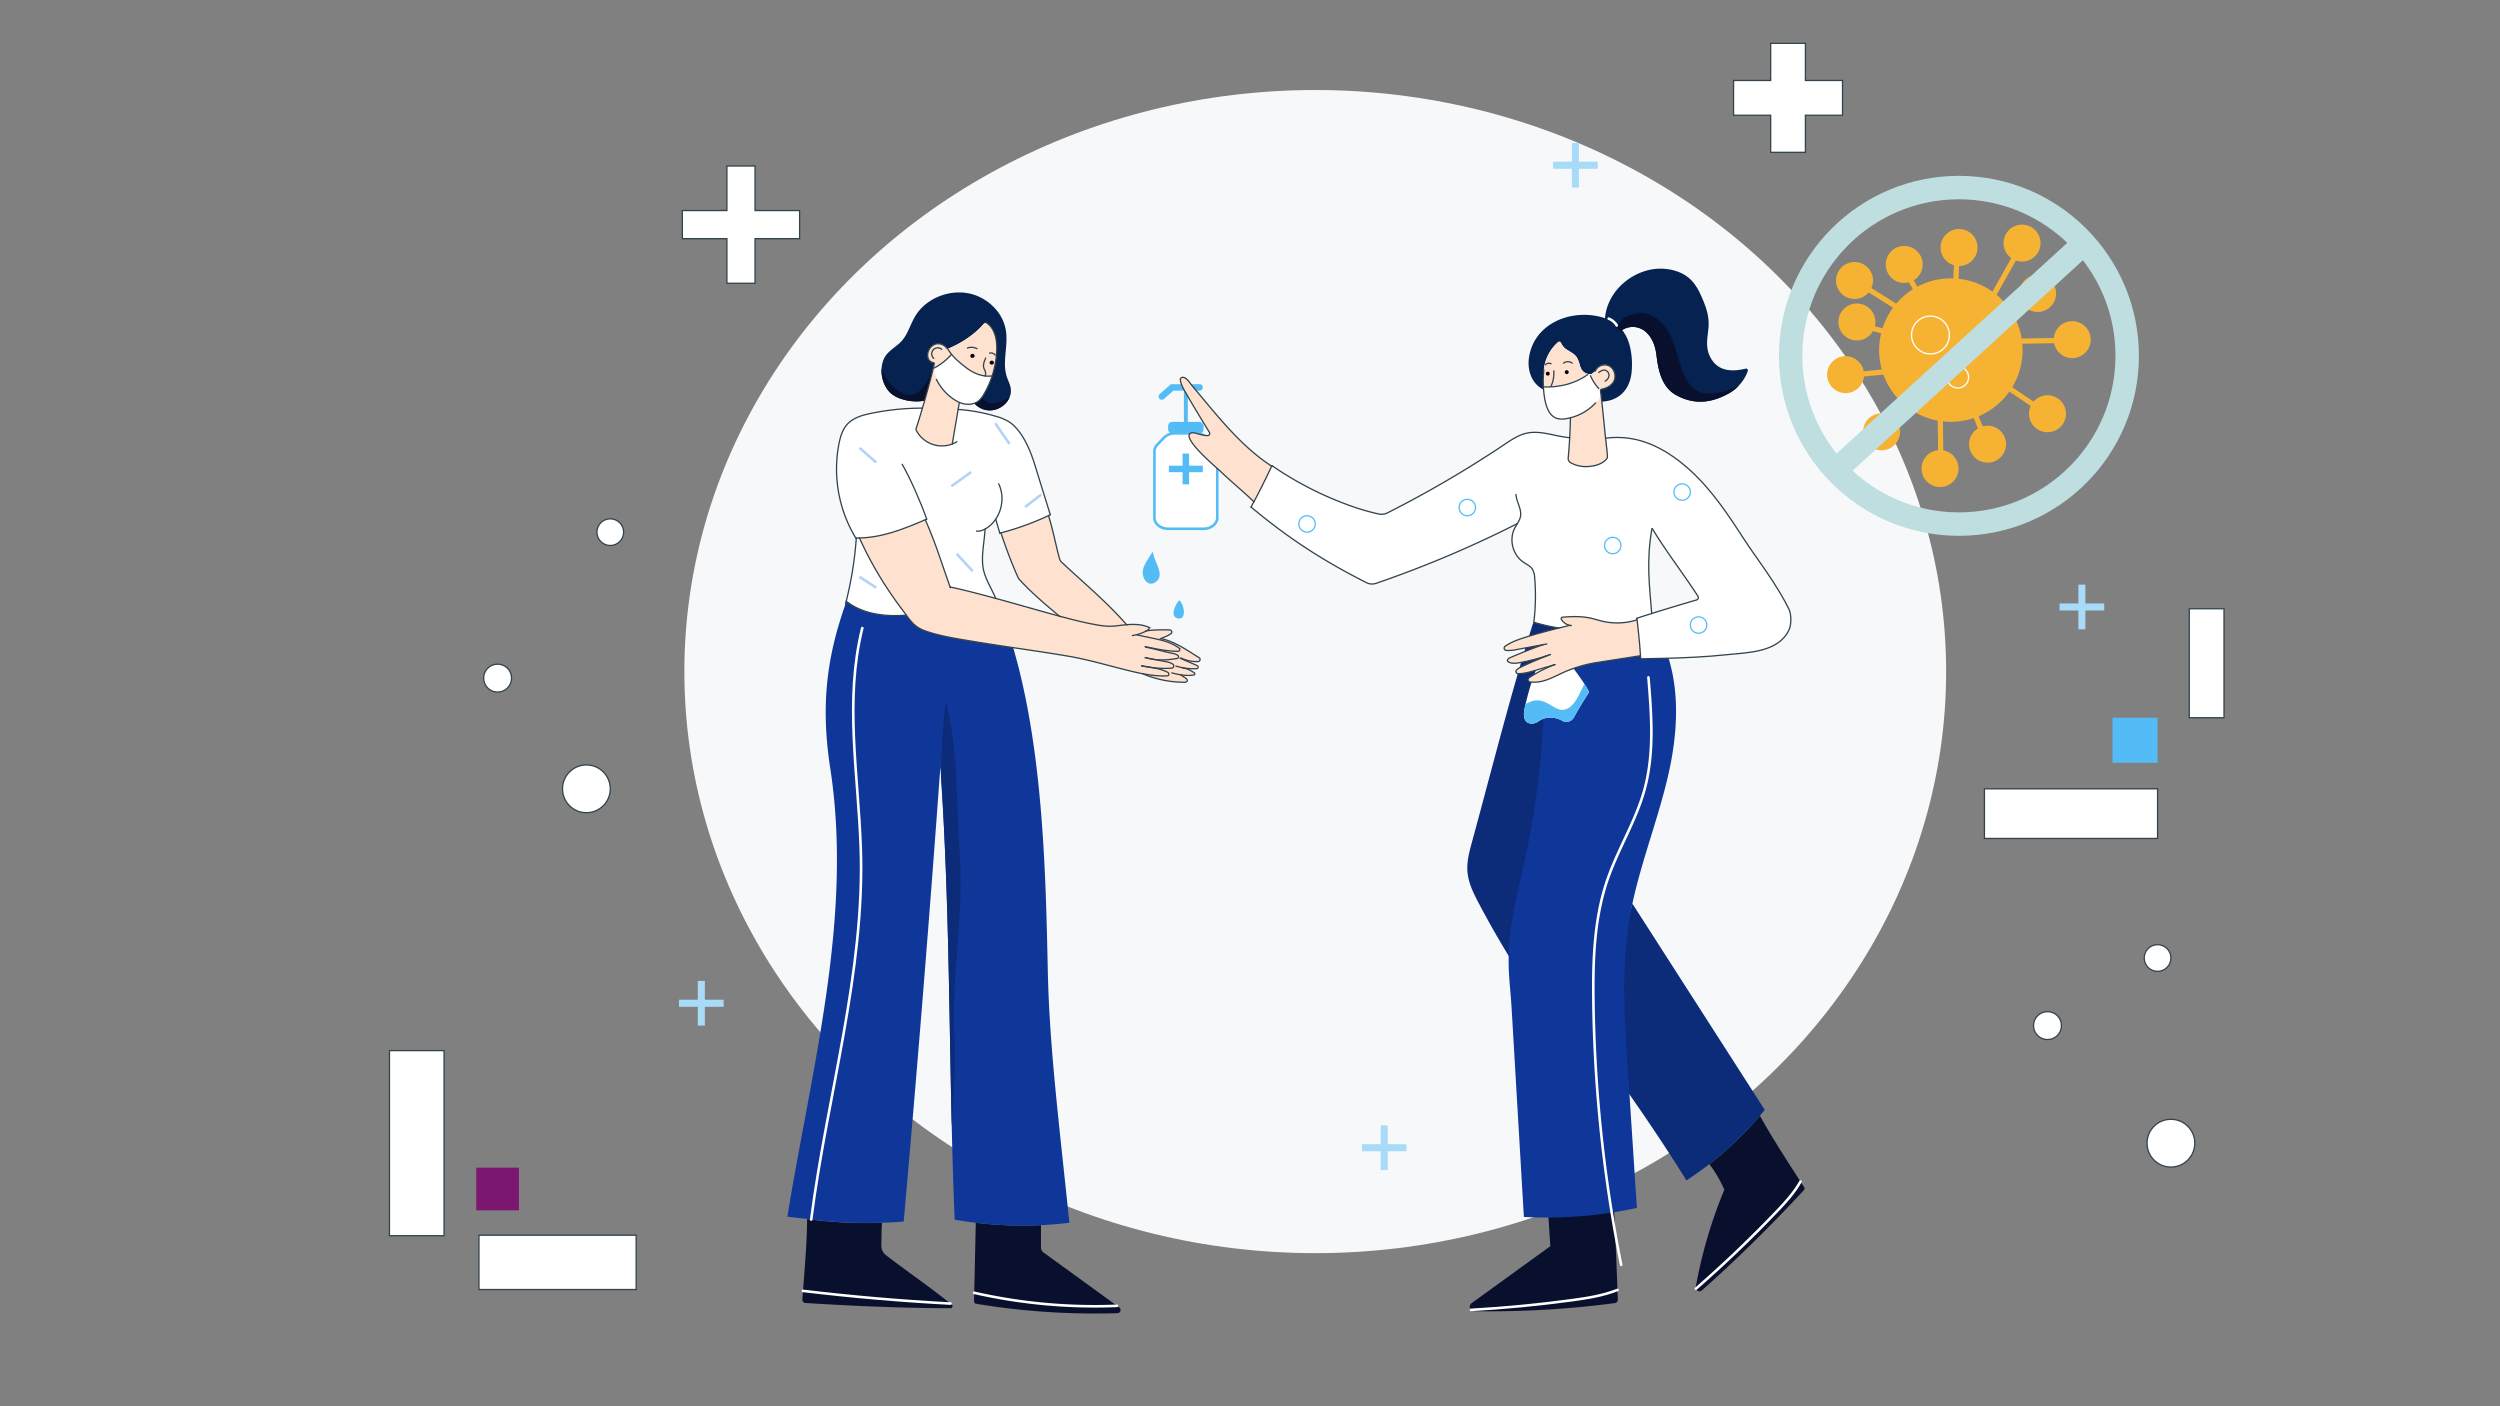<svg xmlns="http://www.w3.org/2000/svg" viewBox="0 0 1920 1080"><rect x="0" y="0" width="1920" height="1080" fill="#808080" stroke="none"/><defs><style>.cls-1{fill:#f7f8fa;}.cls-10,.cls-18,.cls-2{fill:#fff;}.cls-2,.cls-21{stroke:#31434d;}.cls-10,.cls-11,.cls-12,.cls-2,.cls-20,.cls-21,.cls-7,.cls-8{stroke-linecap:round;}.cls-10,.cls-11,.cls-12,.cls-13,.cls-2,.cls-20,.cls-21,.cls-22,.cls-23,.cls-7,.cls-8,.cls-9{stroke-miterlimit:10;}.cls-3{fill:#7b176e;}.cls-4{fill:#53bcf7;}.cls-5{fill:#a8dbf7;}.cls-6{fill:#f6b333;}.cls-11,.cls-12,.cls-13,.cls-20,.cls-21,.cls-22,.cls-23,.cls-7,.cls-8,.cls-9{fill:none;}.cls-7{stroke:#f6b333;stroke-width:4px;}.cls-20,.cls-8{stroke:#fff;}.cls-9{stroke:#bedee0;stroke-width:18px;}.cls-10,.cls-11,.cls-12,.cls-13,.cls-22{stroke:#53bcf7;}.cls-10,.cls-20,.cls-23{stroke-width:2px;}.cls-11{stroke-width:3px;}.cls-12,.cls-13{stroke-width:5px;}.cls-13{stroke-linecap:square;}.cls-14{fill:#0c2c7a;}.cls-15{fill:#09102d;}.cls-16{fill:#052251;}.cls-17{fill:#0f379a;}.cls-19{fill:#ffe1cf;}.cls-23{stroke:#b2d3f7;}</style></defs><title>2019-nCov2</title><g id="background"><ellipse class="cls-1" cx="1010.11" cy="515.78" rx="484.52" ry="446.64"/><polygon class="cls-2" points="614.1 161.7 579.88 161.7 579.88 127.48 558.27 127.48 558.27 161.7 524.04 161.7 524.04 183.31 558.27 183.31 558.27 217.54 579.88 217.54 579.88 183.31 614.1 183.31 614.1 161.7"/><rect class="cls-2" x="1652.86" y="496.02" width="83.68" height="26.69" transform="translate(2204.07 -1185.33) rotate(90)"/><polygon class="cls-2" points="1415.06 61.8 1386.56 61.8 1386.56 33.3 1359.87 33.3 1359.87 61.8 1331.37 61.8 1331.37 88.49 1359.87 88.49 1359.87 116.99 1386.56 116.99 1386.56 88.49 1415.06 88.49 1415.06 61.8"/><rect class="cls-2" x="299.11" y="806.87" width="41.92" height="142.18"/><rect class="cls-3" x="365.78" y="896.76" width="32.77" height="32.77"/><rect class="cls-2" x="1524.04" y="605.81" width="132.97" height="38.12"/><rect class="cls-2" x="367.84" y="948.62" width="120.72" height="41.75"/><rect class="cls-4" x="1622.41" y="551.21" width="34.6" height="34.6"/><polygon class="cls-5" points="1080.24 878.75 1065.79 878.75 1065.79 864.3 1060.37 864.3 1060.37 878.75 1045.92 878.75 1045.92 884.17 1060.37 884.17 1060.37 898.62 1065.79 898.62 1065.79 884.17 1080.24 884.17 1080.24 878.75"/><polygon class="cls-5" points="1227.06 124.18 1212.61 124.18 1212.61 109.73 1207.19 109.73 1207.19 124.18 1192.74 124.18 1192.74 129.61 1207.19 129.61 1207.19 144.06 1212.61 144.06 1212.61 129.61 1227.06 129.61 1227.06 124.18"/><polygon class="cls-5" points="1616.04 463.45 1601.59 463.45 1601.59 449 1596.17 449 1596.17 463.45 1581.72 463.45 1581.72 468.87 1596.17 468.87 1596.17 483.32 1601.59 483.32 1601.59 468.87 1616.04 468.87 1616.04 463.45"/><polygon class="cls-5" points="555.78 767.79 541.33 767.79 541.33 753.34 535.91 753.34 535.91 767.79 521.46 767.79 521.46 773.22 535.91 773.22 535.91 787.66 541.33 787.66 541.33 773.22 555.78 773.22 555.78 767.79"/><circle class="cls-2" cx="382.16" cy="520.79" r="10.73"/><circle class="cls-2" cx="1572.48" cy="787.66" r="10.73"/><circle class="cls-2" cx="450.35" cy="605.81" r="18.34"/><circle class="cls-2" cx="1667.26" cy="877.96" r="18.34"/><circle class="cls-2" cx="468.69" cy="408.7" r="10.25"/><circle class="cls-2" cx="1657.01" cy="735.75" r="10.25"/></g><g id="virus"><circle class="cls-6" cx="1498.25" cy="268.87" r="55.09"/><line class="cls-7" x1="1489.93" y1="304.78" x2="1490.61" y2="358.81"/><line class="cls-7" x1="1424.27" y1="215.42" x2="1467.84" y2="242.81"/><line class="cls-7" x1="1522.87" y1="241.1" x2="1551.49" y2="190.13"/><line class="cls-7" x1="1457.71" y1="284.52" x2="1421" y2="288.24"/><line class="cls-7" x1="1503.53" y1="185.49" x2="1500.32" y2="251.89"/><polyline class="cls-7" points="1558.53 230.36 1524.28 262.47 1587.72 261.39"/><line class="cls-7" x1="1471.82" y1="293.4" x2="1445.7" y2="330.57"/><line class="cls-7" x1="1504.75" y1="288.54" x2="1523.6" y2="334.87"/><line class="cls-7" x1="1518.2" y1="281.42" x2="1564.79" y2="312.92"/><path class="cls-7" d="M1432.2,251.13c15.38,2.48,17.1,5.33,32.48,7.81"/><path class="cls-7" d="M1465,209.37c5,13,10.78,17.55,15.76,30.55"/><circle class="cls-6" cx="1591.48" cy="260.86" r="14.2"/><circle class="cls-6" cx="1424.27" cy="215.42" r="14.2"/><circle class="cls-6" cx="1564.88" cy="225.39" r="14.2"/><circle class="cls-6" cx="1462.42" cy="203.09" r="14.2"/><circle class="cls-6" cx="1504.55" cy="190.07" r="14.2"/><circle class="cls-6" cx="1426.08" cy="247.28" r="14.2"/><circle class="cls-6" cx="1552.93" cy="186.71" r="14.2"/><circle class="cls-6" cx="1445.04" cy="331.63" r="14.2"/><circle class="cls-6" cx="1417.41" cy="287.73" r="14.2"/><circle class="cls-6" cx="1526.45" cy="341.14" r="14.2"/><circle class="cls-6" cx="1572.48" cy="317.75" r="14.2"/><circle class="cls-6" cx="1489.95" cy="359.86" r="14.2"/><circle class="cls-8" cx="1482.59" cy="257.29" r="14.53"/><circle class="cls-8" cx="1521.41" cy="259.16" r="4.72"/><circle class="cls-8" cx="1503.6" cy="289.69" r="8.28"/><circle class="cls-9" cx="1504.45" cy="273.28" r="129.23"/><line class="cls-9" x1="1411.7" y1="359.43" x2="1598.88" y2="188.44"/></g><g id="woman2"><path class="cls-10" d="M918.48,332.82H902.36a11.73,11.73,0,0,0-8.41,3.32l-5.13,5.34a7.53,7.53,0,0,0-2.22,5.22v50.87c0,4.71,4.76,8.53,10.63,8.53h27c5.87,0,10.62-3.82,10.62-8.53V346.88a7.62,7.62,0,0,0-2.46-5.47l-5.73-5.52A11.85,11.85,0,0,0,918.48,332.82Z"/><rect class="cls-4" x="897.13" y="324" width="27.18" height="9.01" rx="3.03"/><line class="cls-11" x1="910.72" y1="300.64" x2="910.72" y2="328.5"/><polyline class="cls-12" points="921.24 297.54 900.2 297.54 892.3 304.52"/><line class="cls-13" x1="910.72" y1="350.84" x2="910.72" y2="369.46"/><line class="cls-13" x1="900.2" y1="360.15" x2="921.24" y2="360.15"/><path class="cls-14" d="M1186.91,504.15q-9.69,3.78-19.06,8.3c-.29.14-.58.28-.87.44.4-1.4.81-2.79,1.22-4.17a144.86,144.86,0,0,0,18.7-4.8C1186.9,504,1186.91,504.07,1186.91,504.15Z"/><path class="cls-14" d="M1171.52,497.58l14-2.59q-7.5,2.63-14.87,5.57C1170.92,499.56,1171.22,498.57,1171.52,497.58Z"/><path class="cls-15" d="M1190.65,957.08l-1.5-23a327.16,327.16,0,0,0,50.49-4.1c1,19.79,2.12,46.58,2.83,68.11a2.64,2.64,0,0,1-2.29,2.7,737.29,737.29,0,0,1-108,6.21,3.42,3.42,0,0,1-2-6.18Z"/><path class="cls-15" d="M1351.6,856.87c8.69,15.72,21.25,35.36,34,54.83a1.85,1.85,0,0,1-.18,2.28c-24.08,26.13-53.07,54.68-78.33,77a2.87,2.87,0,0,1-4.74-2.63,364.4,364.4,0,0,1,21.92-74.63,90.1,90.1,0,0,0-11.5-19.63A256.87,256.87,0,0,0,1351.6,856.87Z"/><path class="cls-16" d="M1218.87,287a8.46,8.46,0,0,1-2.53-1.31c-1.67-1.32-2.51-3.42-3.13-5.46a21.07,21.07,0,0,0-2.33-5.93c-1.77-2.57-4.77-3.93-7.38-5.64a11.12,11.12,0,0,1-4.6-5.21,1.42,1.42,0,0,0-2.28-.67A32.33,32.33,0,0,0,1185.67,284a90.6,90.6,0,0,0-.36,13.17c0,.68.08,1.37.13,2.05-9.21-4.53-12.76-15.06-11.09-25.24,4.43-27,34.85-37.58,58.3-29.58,1.78-22.35,23.85-39.36,45.09-38,7.3.48,14.69,2.83,20.09,7.77,4.39,4,7.2,9.46,9.52,14.95,3.4,8,5.54,14.6,4.72,23.1-.73,7.59-2.4,14.15,1.19,21.56,5.63,11.61,16.8,11.88,27.41,9.34a1.39,1.39,0,0,1,1.63,1.83,31.87,31.87,0,0,1-14.65,17.17c-13.38,7.42-26.52,8.88-40.32,1.32-11.27-6.16-13.81-19.31-15.21-30.91-.79-6.51-3.09-13.16-8-17.52a15,15,0,0,0-18.45-1.47c7.37,8,8.45,23.86,7.31,33.13-1.51,12.3-9.22,21.13-22.74,21.78h0c-.33-3-.67-5.85-1-8.38a1.11,1.11,0,0,1,.93-1.25c3.84-.62,8.4-3.23,9.7-6.9,1.42-4-.28-9-4.06-11s-9.15-.07-10.54,4l-2.07,1.67a2.48,2.48,0,0,1-1.74.75A6.8,6.8,0,0,1,1218.87,287Z"/><path class="cls-15" d="M1296.28,293c-10-16-8-38-25-49-7-5-15-4-22-1-4,2-10,9-5,11,1,.51,2,1.06,3,1.63a21.1,21.1,0,0,0-1.59-2,15,15,0,0,1,18.45,1.47c4.91,4.36,7.21,11,8,17.52,1.4,11.6,3.94,24.75,15.21,30.91,13.8,7.56,26.94,6.1,40.32-1.32a32.52,32.52,0,0,0,7.51-5.75C1320.89,303,1303.92,306.72,1296.28,293Z"/><path class="cls-14" d="M1178.3,478a152.11,152.11,0,0,0,18.94,4.35c-7.71,1.93-15.38,3.95-23,6.28q1.56-5,3.12-9.91l.51-.21c0-.18,0-.37.07-.55Z"/><path class="cls-14" d="M1179.23,514.84l7.84-2.3c0,.27,0,.54,0,.81a98.68,98.68,0,0,0-12.72,7.16,1.78,1.78,0,0,0,.72,3.24,27,27,0,0,0,12.05-1.37,653.44,653.44,0,0,1-14.76,136.81c-4.63,21.39-10.36,42.66-12.12,64.48-.33,4-.51,8.05-.59,12.08q-12.6-20.54-23.86-41.85c-4.12-7.8-8.18-15.94-8.82-24.74-.55-7.55,1.47-15,3.46-22.33,11.58-42.38,23.24-87.92,35.23-129.45l.21,0C1170.4,517.41,1174.87,516.12,1179.23,514.84Z"/><path class="cls-14" d="M1355.32,852.37q-1.83,2.26-3.72,4.5a256.87,256.87,0,0,1-38.84,37.19q-8.52,6.62-17.58,12.49c-14-22.59-29.58-45.79-44.79-67.56-.43-6.48-.86-12-1.29-18.45-2.53-38.24-5-76.89,1.3-114.68.67-4,2.43-7.93,3.28-11.86Q1304.51,773.19,1355.32,852.37Z"/><path class="cls-17" d="M1281.46,505.52c8.79,28.36,6.49,60.24-.23,89.64-7.62,33.35-20.4,65.44-27.55,98.84q-1.28,5.89-2.28,11.86c-6.34,37.79-3.83,76.44-1.3,114.68l1.29,19.45c1.91,28.9,3.83,58.8,5.75,87.7q-8.7,1.88-17.5,3.28a327.16,327.16,0,0,1-50.49,4.1q-9.4,0-18.81-.46c-3.15-53.31-6.31-107.61-9.46-160.92-.75-12.63-2.5-25.3-2.22-37.94.08-4,.26-8.06.59-12.08,1.76-21.82,7.49-43.09,12.12-64.48a653.44,653.44,0,0,0,14.76-136.81c.53-.17,2-.35,2.57-.54,5.62-2.07,10.82-5.15,16.42-7.25a104.23,104.23,0,0,1,19.64-5.51c10.31-1.66,22.59-3.48,34.85-5.45l.31,0,.15,2.36C1267.2,505.85,1274.33,505.72,1281.46,505.52Z"/><path class="cls-18" d="M1268.51,471.19c13.11-4.13,28.54-8.68,34.47-10.42a1.93,1.93,0,0,0,1.08-2.91C1293,440.7,1279.5,423.42,1269,406l-.36.09C1264.21,431.33,1266.88,450.36,1268.51,471.19ZM1165.38,402.1A850.78,850.78,0,0,1,1056.88,448a9.7,9.7,0,0,1-7.49-.52c-33.2-16.87-59.09-33.44-88.6-58.08.73-1.34,1.46-2.67,2.18-4q7.23-13.46,13.65-27.32l.21-.46A260.85,260.85,0,0,0,1035,387.68a177.61,177.61,0,0,0,23.84,7.07,10.2,10.2,0,0,0,6.7-.85,848,848,0,0,0,89.9-52.56c5.29-3.55,10.71-7.23,16.93-8.62,10.9-2.45,22,2.51,33.13,3.43q-.4,7.83-1.14,15.64a3.63,3.63,0,0,0,1.77,3.5,23.49,23.49,0,0,0,11.28,3.07c4.7.05,13.19-1,16.94-6.65.52-.78-.66-9.53-1.3-15.19l.55-.06c24-2.9,44.09,7,62.34,22.88s31.65,36.51,44.81,56.83c7.28,11.24,23.64,32.21,33.1,51.63,2,4.08,2,11.84.09,15.95-8.28,17.49-31.63,17.36-48.58,19.13-14.59,1.53-29.25,2.23-43.92,2.64-7.13.2-14.26.33-21.39.45l-.15-2.36q-.72-10.87-2-21.7c0-.5-.11-1-.17-1.48-.17-1.47-.34-2.94-.54-4.41a49.64,49.64,0,0,1-26.29,1.13c-3.09-.71-6.11-1.72-9.21-2.4-7.1-1.57-14.46-1.36-21.72-.76a1.15,1.15,0,0,0-.88,1.74,9.94,9.94,0,0,0,6.41,4.53c-2.77.68-5.55,1.36-8.32,2.06A152.11,152.11,0,0,1,1178.3,478l-.33,0a163.12,163.12,0,0,0,.66-34.22,14.41,14.41,0,0,0-1.61-6.37c-1.67-2.73-4.84-4.07-7.45-5.91-7.83-5.55-10.69-17.09-6.34-25.64C1163.87,404.53,1164.64,403.32,1165.38,402.1Z"/><path class="cls-18" d="M1220.28,531.85q-6.1,9.25-11.46,19a6.66,6.66,0,0,1-9.1,2.7c-5.5-3.2-12.8-3.42-18.12.38a8.87,8.87,0,0,1-5.23,1.82c-6.48-.13-6.54-6.79-5.48-11.62,2.17-9.88,10.22-43.62,21.83-46.68C1197.17,496.26,1221.36,530.21,1220.28,531.85Z"/><path class="cls-4" d="M1201.28,545c-7,2-15-11-26-6-1.16.52-2.35,1-3.55,1.46-.34,1.43-.62,2.68-.84,3.68-1.06,4.83-1,11.49,5.48,11.62a8.87,8.87,0,0,0,5.23-1.82c5.32-3.8,12.62-3.58,18.12-.38a6.66,6.66,0,0,0,9.1-2.7q5.34-9.72,11.46-19c.28-.43-1.12-3-3.42-6.54C1212.28,533.7,1209.45,543.34,1201.28,545Z"/><path class="cls-19" d="M1205.56,480.26a9.94,9.94,0,0,1-6.41-4.53A1.15,1.15,0,0,1,1200,474c7.26-.6,14.62-.81,21.72.76,3.1.68,6.12,1.69,9.21,2.4a49.64,49.64,0,0,0,26.29-1.13c.2,1.47.37,2.94.54,4.41.06.49.12,1,.17,1.48q1.24,10.83,2,21.7l-.31,0c-12.26,2-24.54,3.79-34.85,5.45a104.23,104.23,0,0,0-19.64,5.51c-5.6,2.1-10.8,5.18-16.42,7.25-.52.19-1,.37-1.57.54a27,27,0,0,1-12.05,1.37,1.78,1.78,0,0,1-.72-3.24,98.68,98.68,0,0,1,12.72-7.16q2.87-1.36,5.82-2.52l-5.83,1.71-7.84,2.3c-4.36,1.28-8.83,2.57-13.35,2.56l-.21,0a1.65,1.65,0,0,1-1-2.77,8.88,8.88,0,0,1,2.27-1.72c.29-.16.58-.3.87-.44q9.36-4.53,19.06-8.3c0-.08,0-.15,0-.23a144.86,144.86,0,0,1-18.7,4.8l-1.07.2c-3.14.57-6.67.95-9.23-.94-.75-1.13.73-2.39,2-2.93q5.34-2.32,10.76-4.49,7.38-3,14.87-5.57l-14,2.59L1164,499a24.78,24.78,0,0,1-7.26.56,1.77,1.77,0,0,1-.8-3.19c4.4-3.13,9.66-5,14.85-6.67,1.15-.37,2.3-.73,3.45-1.07h0c7.59-2.33,15.26-4.35,23-6.28C1200,481.62,1202.79,480.94,1205.56,480.26Z"/><path class="cls-19" d="M976.62,358.05Q970.2,371.91,963,385.37c-7.11-7-17.3-15.32-26.08-23.73-2.87-2.74-31-26.3-21.91-29.17a5.82,5.82,0,0,1,3.19.23c2.34.63,6.09,1.8,9.15,1.87a1.68,1.68,0,0,0,1.47-2.56c-3.62-5.9-13.65-22.3-18.73-31.32-1.54-2.75-3.13-5.64-3.6-8.71a1.88,1.88,0,0,1,2-2.19c3.22.34,5.09,4.16,7.32,6.79C934.46,318.69,952.35,342.26,976.62,358.05Z"/><path class="cls-19" d="M1206.08,320.86c-1.12.28-2.25.52-3.39.7a15.08,15.08,0,0,1-6.85-.17c-6.25-1.95-8.55-9.47-9.64-15.93q-.53-3.1-.76-6.23c0-.68-.1-1.37-.13-2.05A55.19,55.19,0,0,0,1218.87,287a6.8,6.8,0,0,0,2.54.4l.12,1.2a34.94,34.94,0,0,0,6.29,9.79l1.51,1a1.14,1.14,0,0,0-.14.71c.33,2.53.67,5.36,1,8.38.91,8.2,1.82,17.8,2.73,26.65,0,.43.1.89.15,1.37.64,5.66,1.82,14.41,1.3,15.19-3.75,5.65-12.24,6.7-16.94,6.65a23.49,23.49,0,0,1-11.28-3.07,3.63,3.63,0,0,1-1.77-3.5q.73-7.8,1.14-15.64Q1206,328.52,1206.08,320.86Z"/><path class="cls-18" d="M1229.12,304.69c.44-1.17.32-2.38.07-4.57a1.14,1.14,0,0,1,.14-.71l-1.51-1a34.94,34.94,0,0,1-6.29-9.79l-.12-1.2a6.8,6.8,0,0,1-2.54-.4,55.19,55.19,0,0,1-33.56,10.19c0,.68.08,1.37.13,2.05q.24,3.12.76,6.23c1.09,6.46,3.39,14,9.64,15.93a15.08,15.08,0,0,0,6.85.17,39.84,39.84,0,0,0,17.14-7.63,54.1,54.1,0,0,0,7.14-6.3A9.17,9.17,0,0,0,1229.12,304.69Z"/><path class="cls-19" d="M1230.12,298.87a1.15,1.15,0,0,0-.79.54l-1.51-1a34.94,34.94,0,0,1-6.29-9.79l-.12-1.2a2.48,2.48,0,0,0,1.74-.75l2.07-1.67c1.39-4,6.75-5.88,10.54-4s5.48,7,4.06,11C1238.52,295.64,1234,298.25,1230.12,298.87Z"/><path class="cls-19" d="M1216.34,285.68a8.46,8.46,0,0,0,2.53,1.31,55.19,55.19,0,0,1-33.56,10.19,90.6,90.6,0,0,1,.36-13.17,32.33,32.33,0,0,1,10.95-21.24,1.42,1.42,0,0,1,2.28.67,11.12,11.12,0,0,0,4.6,5.21c2.61,1.71,5.61,3.07,7.38,5.64a21.07,21.07,0,0,1,2.33,5.93C1213.83,282.26,1214.67,284.36,1216.34,285.68Z"/><path class="cls-20" d="M1129.75,1006q38.87-2.22,77.5-7.45c11.86-1.61,23.9-3.49,35-7.88"/><path class="cls-20" d="M1302.44,989.74q32.4-28.29,62.15-59.43c6.73-7,13.5-14.48,18.2-22.9"/><path class="cls-21" d="M1186.91,504.15c0-.08,0-.15,0-.23"/><path class="cls-21" d="M1187.08,513.35c0-.27,0-.54,0-.81"/><path class="cls-21" d="M1233.62,336.46c24-2.9,44.09,7,62.34,22.88s31.65,36.51,44.81,56.83c7.28,11.24,23.64,32.21,33.1,51.63,2,4.08,2,11.84.09,15.95-8.28,17.49-31.63,17.36-48.58,19.13-14.59,1.53-29.25,2.23-43.92,2.64-7.13.2-14.26.33-21.39.45"/><path class="cls-21" d="M1269,406c10.47,17.42,23.92,34.7,35,51.86a1.93,1.93,0,0,1-1.08,2.91c-5.93,1.74-21.36,6.29-34.47,10.42-4.16,1.3-8.09,2.57-11.4,3.69"/><path class="cls-21" d="M976.83,357.59A260.85,260.85,0,0,0,1035,387.68a177.61,177.61,0,0,0,23.84,7.07,10.2,10.2,0,0,0,6.7-.85,848,848,0,0,0,89.9-52.56c5.29-3.55,10.71-7.23,16.93-8.62,10.9-2.45,22,2.51,33.13,3.43"/><path class="cls-21" d="M960.79,389.39c29.51,24.64,55.4,41.21,88.6,58.08a9.7,9.7,0,0,0,7.49.52,850.78,850.78,0,0,0,108.5-45.89"/><path class="cls-21" d="M1225.22,285c1.39-4,6.75-5.88,10.54-4s5.48,7,4.06,11c-1.3,3.67-5.86,6.28-9.7,6.9a1.12,1.12,0,0,0-.93,1.25c1.24,9.41,2.48,22.93,3.73,35,.58,5.49,2,15.71,1.45,16.56-3.75,5.65-12.24,6.7-16.94,6.65a23.49,23.49,0,0,1-11.28-3.07,3.63,3.63,0,0,1-1.77-3.5q.73-7.8,1.14-15.64.43-7.63.56-15.29a40,40,0,0,0,19.29-11.37"/><path class="cls-21" d="M1206.08,320.86c-1.12.28-2.25.52-3.39.7a15.08,15.08,0,0,1-6.85-.17c-6.25-1.95-8.55-9.47-9.64-15.93a81.93,81.93,0,0,1-.53-21.45"/><path class="cls-21" d="M1164.25,379.81c.47,5.82,4.59,11.27,3.45,17-.65,3.3-3,6-4.47,9-4.35,8.56-1.49,20.1,6.34,25.64,2.61,1.85,5.77,3.19,7.45,5.91a14.62,14.62,0,0,1,1.61,6.37,163.65,163.65,0,0,1-.73,34.77"/><path class="cls-21" d="M1197.24,482.32A152.11,152.11,0,0,1,1178.3,478"/><path class="cls-21" d="M1268.51,471.19c-1.63-20.83-4.3-39.86.16-65.1"/><path class="cls-21" d="M1260.07,506q-.73-12.06-2.11-24.06c0-.5-.11-1-.17-1.48-.17-1.47-.34-2.94-.54-4.41,0-.38-.09-.76-.14-1.14"/><path class="cls-21" d="M1206.81,480.42a8.72,8.72,0,0,1-1.25-.16,9.94,9.94,0,0,1-6.41-4.53A1.15,1.15,0,0,1,1200,474c7.26-.6,14.62-.81,21.72.76,3.1.68,6.12,1.69,9.21,2.4a49.64,49.64,0,0,0,26.29-1.13"/><path class="cls-21" d="M1205.56,480.26c-2.77.68-5.55,1.36-8.32,2.06-7.71,1.93-15.38,3.95-23,6.28h0c-1.15.34-2.3.7-3.45,1.07-5.19,1.65-10.45,3.54-14.85,6.67a1.77,1.77,0,0,0,.8,3.19A24.78,24.78,0,0,0,1164,499l7.5-1.39,14-2.59h0l2.37-.44"/><path class="cls-21" d="M1189.46,503.06c-.85.3-1.7.58-2.56.86a144.86,144.86,0,0,1-18.7,4.8l-1.07.2c-3.14.57-6.67.95-9.23-.94-.75-1.13.73-2.39,2-2.93q5.34-2.32,10.76-4.49,7.38-3,14.87-5.57h0"/><path class="cls-21" d="M1190.8,502.66c-1.3.49-2.6,1-3.89,1.49q-9.69,3.78-19.06,8.3c-.29.14-.58.28-.87.44a8.88,8.88,0,0,0-2.27,1.72,1.65,1.65,0,0,0,1,2.77l.21,0c4.52,0,9-1.28,13.35-2.56l7.84-2.3,5.83-1.71h0l1.32-.38"/><path class="cls-21" d="M1259.61,503.63c-12.26,2-24.54,3.79-34.85,5.45a104.23,104.23,0,0,0-19.64,5.51c-5.6,2.1-10.8,5.18-16.42,7.25-.52.19-1,.37-1.57.54a27,27,0,0,1-12.05,1.37,1.78,1.78,0,0,1-.72-3.24,98.68,98.68,0,0,1,12.72-7.16q2.87-1.36,5.82-2.52h0l1.15-.45"/><path class="cls-21" d="M976.83,357.59q-7.47,16.17-16,31.8"/><path class="cls-21" d="M963,385.37c-7.11-7-17.3-15.32-26.08-23.73-2.87-2.74-31-26.3-21.91-29.17a5.82,5.82,0,0,1,3.19.23c2.34.63,6.09,1.8,9.15,1.87a1.68,1.68,0,0,0,1.47-2.56c-3.62-5.9-13.65-22.3-18.73-31.32-1.54-2.75-3.13-5.64-3.6-8.71a1.88,1.88,0,0,1,2-2.19c3.22.34,5.09,4.16,7.32,6.79,18.71,22.11,36.6,45.68,60.87,61.47l.27.18"/><path class="cls-21" d="M1185.23,297.19c12.1.39,24.3-2.37,34.09-9.51"/><path class="cls-21" d="M1221.53,288.6a35.09,35.09,0,0,0,6.29,9.79"/><path class="cls-20" d="M1235.49,244.7a12.45,12.45,0,0,1,6.18,5.25"/><path class="cls-21" d="M1227.88,286c1.36-.94,2.87-1.93,4.51-1.75a4,4,0,0,1,3.31,3.93,5.22,5.22,0,0,1-2.93,4.46"/><path class="cls-20" d="M1266,520.24c2.35,28.87,4.64,58.44-3.07,86.35-6.65,24.11-20.41,45.65-28.51,69.31-10,29.27-11.06,60.79-10.71,91.73a1104.18,1104.18,0,0,0,21.35,203.77"/><path d="M1203.26,287.32a1.5,1.5,0,0,0,0-3,1.5,1.5,0,0,0,0,3Z"/><path d="M1188.69,288.49a1.5,1.5,0,0,0,0-3,1.5,1.5,0,0,0,0,3Z"/><path class="cls-21" d="M1193.32,284.9a23.79,23.79,0,0,1-2.2,11.84"/><path class="cls-21" d="M1200.81,278.9a5.46,5.46,0,0,1,6.6,0"/><path class="cls-21" d="M1191.23,279.35a3.8,3.8,0,0,0-4.34.74"/><circle class="cls-22" cx="1238.58" cy="418.95" r="6.31"/><circle class="cls-22" cx="1291.88" cy="377.9" r="6.31"/><circle class="cls-22" cx="1003.8" cy="402.39" r="6.31"/><circle class="cls-22" cx="1304.5" cy="480.05" r="6.31"/><circle class="cls-22" cx="1126.89" cy="389.78" r="6.31"/><path class="cls-4" d="M889.34,435.41c-1.39-3.75-3.43-7.62-3.73-10.82a.48.48,0,0,0-.91-.18c-3.21,5.93-9,11.86-6.45,18.9,2,5.55,7.13,6.71,10.91,2.16C891.44,442.74,890.71,439.13,889.34,435.41Z"/><path class="cls-4" d="M908.6,466.11a11.63,11.63,0,0,0-2.8-5.12c-2.5,2.12-6.65,10.44-3.13,13.12,1.8,1.37,4.68,1.35,5.76-.57C909.59,471.47,909.4,468.7,908.6,466.11Z"/></g><g id="woman1"><path class="cls-15" d="M859.6,1004.1a2.45,2.45,0,0,1-1.35,4.43,562.06,562.06,0,0,1-108.53-7.21,2,2,0,0,1-1.64-2c.41-19.15.94-43.11,1.32-60.22a297.07,297.07,0,0,0,50.07,1.81v17.17a4.76,4.76,0,0,0,2,3.86Z"/><path class="cls-15" d="M731,1002a1.52,1.52,0,0,1-1,2.69c-35.42,0-75.89-1.72-111.44-4a2.53,2.53,0,0,1-2.36-2.73c1.46-19.61,3.67-44.25,3.62-61.71a352.69,352.69,0,0,0,57.55,2.92c-.49,6.3-.28,11.18-.54,17a9.4,9.4,0,0,0,3.61,7.81C693.72,974.38,715.6,989.38,731,1002Z"/><path class="cls-17" d="M722.2,589q-12.63,174.71-28.15,349.17-8.32.66-16.69.91a352.69,352.69,0,0,1-57.55-2.92c-4-.53-11.08-1.13-15.1-1.81,18.82-115.46,50.56-230,32.88-344.64-7.9-51.2-1.47-88.07,11.76-125.83v0c.23-.67.47-1.35.72-2,13.62,10.59,31.41,11.68,46,10.59,3.77,5.16,7.11,9.37,13.93,11.86,10.22,3.72,21,5.53,31.73,7.35,12.12,2.06,24.26,3.9,36.4,5.71,23.09,78.86,25,174.3,26.6,248.88C806,805.81,814,867.7,821.27,939.09q-10.86,1.32-21.8,1.83a297.07,297.07,0,0,1-50.07-1.81q-8.13-1-16.2-2.41C728.49,826.68,730.41,705.38,722.2,589Z"/><path class="cls-14" d="M733.28,798c-3-47,7-93,4-140-3-40-1-81-11-120a536,536,0,0,0-3.52,59.42c5.89,88.71,6.15,180.06,8.15,266.91C732.34,842.24,734,820.34,733.28,798Z"/><path class="cls-16" d="M776.16,297.75c2.46,13.22-16.27,24.55-27.92,12a11.3,11.3,0,0,0,3.36-1.85,19.37,19.37,0,0,0,4.31-5.51,71,71,0,0,0,6-13.57,71.76,71.76,0,0,0,3.57-20.94c.15-7.62-1.8-14.7-7.63-19.35a1.74,1.74,0,0,0-2.39.26c-6.89,8.08-17.43,15.05-27.68,19.16l-.32.13-.42-.61a8.09,8.09,0,0,0-7-3.46c-5.07.31-8.89,6.33-7.27,11.18a5,5,0,0,0,4,3.34.83.83,0,0,1,.7,1c-.19.9-.41,1.86-.65,2.89-1.59,6.8-4.15,16.27-6.74,25.3l-.15,0c-8.43,1.73-20.8-.44-26.76-6.65-6.2-6.47-8.08-18.19-4-26.17,2.83-5.53,9.06-8.35,13.24-12.94,4.73-5.2,6.57-12.34,10.07-18.45,9.2-16.07,31.11-23.3,48.19-16.16,10.21,4.26,18.62,13,21.33,23.94,3.06,12.31-2.34,25,.86,36.85C773.72,291.37,775.53,294.4,776.16,297.75Z"/><path class="cls-15" d="M691.28,301c-7.73-4.29-11.66-11.22-14.26-17.92-.38,6.52,1.83,13.49,6.12,18,6,6.21,18.33,8.38,26.76,6.65l.15,0c2.4-8.37,4.78-17.12,6.38-23.77C711.24,294.66,705,309,691.28,301Z"/><path class="cls-15" d="M754,305.26a14.07,14.07,0,0,1-2.44,2.61,11.3,11.3,0,0,1-3.36,1.85c9.31,10.06,23.13,4.83,27.06-4.42C769.1,308.46,759.77,313.34,754,305.26Z"/><path class="cls-18" d="M693.13,468.48c1,1.37,2,2.7,2.91,4-14.55,1.09-32.34,0-46-10.59a.58.58,0,0,1-.17-.06,287.21,287.21,0,0,0,7.74-48.57c.82,0,1.62,0,2.42-.05a279.67,279.67,0,0,0,20.7,37.73Q686.64,459.91,693.13,468.48Z"/><path class="cls-18" d="M794.48,356.08c-3.37-10.85-9.68-25.84-19.67-32.23a38.31,38.31,0,0,0-9.77-4.07,135.42,135.42,0,0,0-29.19-5.32c-1.58,9.25-3.49,20.44-4.52,26.51a22.2,22.2,0,0,1-27.74-10.54,1.65,1.65,0,0,1-.09-1.27c1.31-3.93,3-9.53,4.87-15.71a193.33,193.33,0,0,0-39.35,4c-6.73,1.38-13.78,3.37-18.38,8.46-3.61,4-5.21,9.42-6.27,14.7a102.16,102.16,0,0,0,12.9,72.61h.38c.82,0,1.62,0,2.42-.05,17.65-.54,32.38-6.21,50.56-14,7.11,16.14,11.45,29.73,16.06,43.15,1,2.82,1.95,5.65,3,8.48,10.84,2.34,22.86,5.46,35.07,8.8q-4.59-10.83-10-20.94h-.16a.49.49,0,0,1,0-.12q1-16.11,2-32.2a20.51,20.51,0,0,0,2.82-1.86,25.21,25.21,0,0,0,5.31-5.7l3.15,10.7.87-.23A210.76,210.76,0,0,0,805.19,396c.5-.22,1-.45,1.48-.69Q800.58,375.7,794.48,356.08Z"/><path class="cls-19" d="M903.11,511.54a45.24,45.24,0,0,0,4.88,1.23v.05a21.53,21.53,0,0,1,9.27,4,.86.86,0,0,1-.38,1.54,30.18,30.18,0,0,1-10.25-.14l3.64,2.35c.89.58,1.91,1.53,1.49,2.5-.35.79-1.4.92-2.26.92a82.89,82.89,0,0,1-31.58-6.38l0-.1A76.23,76.23,0,0,0,896.79,519c1.2-.09,1.16-2.08.09-2.64a40.62,40.62,0,0,0-11.18-3.51,82.8,82.8,0,0,0,14.17.32,1.68,1.68,0,0,0,1.58-1.7Z"/><path class="cls-19" d="M907.54,506.08l11.87,5.07a1.25,1.25,0,0,1-.36,2.4h0a45.74,45.74,0,0,1-11-.78,45.24,45.24,0,0,1-4.88-1.23l-1.66-.06a1.67,1.67,0,0,0-.76-1.41,15.1,15.1,0,0,0-5.47-1.95l-8.05-1.54a60,60,0,0,0,17-.88,1.23,1.23,0,0,0,.43-.16l1.8,0Z"/><path class="cls-19" d="M904.76,500.19a1.33,1.33,0,0,0,.83-2.36c-4.18-3.28-9.34-5.07-14.63-6.38l.25-1c10.24,1.32,24,11.26,29.64,14.59a1.64,1.64,0,0,1-.75,3.05,27.62,27.62,0,0,1-12.38-2.44l-.18.42-1.19-.51-1.8,0a1.28,1.28,0,0,0,.14-2.05,9.72,9.72,0,0,0-4.34-1.71c-6.16-1.2-13.2-3.28-19.44-4.56l.06-.3c7.82,1.63,15.79,3.27,23.76,3.27Z"/><path class="cls-19" d="M873.28,487.36a30.36,30.36,0,0,0,6.75-2.65c3.71-1.15,14.66-1.08,18.4-.9a1.56,1.56,0,0,1,1,2.71c-1.49,1.36-6.29,3.38-8.22,3.94l-.25,1c-1.92-.49-3.85-.91-5.76-1.31l-11.85-2.5Z"/><path class="cls-19" d="M865.25,479.78l-1.08.1c-2.67.26-5.34.62-8,.9-6.14.65-12.2-.52-18.26-1.7-6.78-1.33-15-3.4-24.21-5.85-9.24-7.49-22.83-19.26-30.62-28a9,9,0,0,1-1.56-2.43q-7.18-16.45-12.77-33.56A210.76,210.76,0,0,0,805.19,396c3.35,10,5.6,22.65,8.6,33.28a5.34,5.34,0,0,0,1.48,2.42C832.72,448.14,849.41,461.7,865.25,479.78Z"/><path class="cls-19" d="M885.64,512.85c-3-.57-6.06-1-8.9-1.5A83.9,83.9,0,0,0,885.64,512.85Zm.06,0a40.62,40.62,0,0,1,11.18,3.51c1.07.56,1.11,2.55-.09,2.64a76.23,76.23,0,0,1-18.86-1.51c-6.32-1.17-12.16-2.72-16.23-3.75-13.68-3.48-27.26-7.43-41.19-9.78-14.09-2.38-28.24-4.47-42.41-6.6-12.14-1.81-24.28-3.65-36.4-5.71C731,489.84,720.19,488,710,484.31c-6.82-2.49-10.16-6.7-13.93-11.86-.92-1.27-1.87-2.6-2.91-4q-6.48-8.57-12.36-17.57a279.67,279.67,0,0,1-20.7-37.73c17.65-.54,32.38-6.21,50.56-14,7.11,16.14,11.45,29.73,16.06,43.15,1,2.82,1.95,5.65,3,8.48,10.84,2.34,22.86,5.46,35.07,8.8,16.87,4.61,34.07,9.65,49,13.65,9.16,2.45,17.43,4.52,24.21,5.85,6.06,1.18,12.12,2.35,18.26,1.7,2.67-.28,5.34-.64,8-.9l1.08-.1c5.65-.47,11.51-.36,16.65,1.82a1.09,1.09,0,0,1,.16,1.92c-.66.42-1.34.82-2,1.19a30.36,30.36,0,0,1-6.75,2.65l.07.28,11.85,2.5c1.91.4,3.84.82,5.76,1.31,5.29,1.31,10.45,3.1,14.63,6.38a1.33,1.33,0,0,1-.83,2.36h0c-8,0-15.94-1.64-23.76-3.27l-.06.3c6.24,1.28,13.28,3.36,19.44,4.56a9.72,9.72,0,0,1,4.34,1.71,1.28,1.28,0,0,1-.14,2.05,1.23,1.23,0,0,1-.43.16,60,60,0,0,1-17,.88l-6-1.16a36.91,36.91,0,0,0,6,1.16l8.05,1.54a15.1,15.1,0,0,1,5.47,1.95,1.7,1.7,0,0,1-.82,3.11A82.8,82.8,0,0,1,885.7,512.86Z"/><path class="cls-19" d="M736.78,309c-.29,1.68-.6,3.51-.93,5.42-1.58,9.25-3.49,20.44-4.52,26.51a22.2,22.2,0,0,1-27.74-10.54,1.65,1.65,0,0,1-.09-1.27c1.31-3.93,3-9.53,4.87-15.71.56-1.87,1.12-3.8,1.68-5.75,2.59-9,5.15-18.5,6.74-25.3l.8.19c5.26-2.94,10-5.78,14-10.29l.15-.13c7.7,8.8,18.54,18,30.07,16.58l.12,0a71,71,0,0,1-6,13.57,19.37,19.37,0,0,1-4.31,5.51,11.3,11.3,0,0,1-3.36,1.85A16.19,16.19,0,0,1,736.78,309Z"/><path class="cls-18" d="M761.83,288.75c-11.53,1.41-22.37-7.78-30.07-16.58l-.15.13c-2.33,2-4.32,4.21-6.89,6-1.6,1.11-6.83,2.89-7.23,4.72a5,5,0,0,0,.2,2.27,37.58,37.58,0,0,0,19,24.48l.12-.71a16.19,16.19,0,0,0,11.46.68,11.3,11.3,0,0,0,3.36-1.85,19.37,19.37,0,0,0,4.31-5.51,71,71,0,0,0,6-13.57Z"/><path class="cls-19" d="M731.61,272.3c-4,4.51-8.76,7.35-14,10.29l-.8-.19c.24-1,.46-2,.65-2.89a.83.83,0,0,0-.7-1,5,5,0,0,1-4-3.34c-1.62-4.85,2.2-10.87,7.27-11.18a8.09,8.09,0,0,1,7,3.46l.42.61.32-.13.07.17c.46,1.5,1.4,1.86,2.65,2.82l.57.5.65.76Z"/><path class="cls-19" d="M730.54,270.91c-1.25-1-2.19-1.32-2.65-2.82l-.07-.17c10.25-4.11,20.79-11.08,27.68-19.16a1.74,1.74,0,0,1,2.39-.26c5.83,4.65,7.78,11.73,7.63,19.35A71.76,71.76,0,0,1,762,288.79l-.12,0c-11.53,1.41-22.37-7.78-30.07-16.58l-.65-.76Z"/><path class="cls-21" d="M735.85,314.46A135.42,135.42,0,0,1,765,319.78a38.31,38.31,0,0,1,9.77,4.07c10,6.39,16.3,21.38,19.67,32.23q6.1,19.64,12.19,39.25"/><path class="cls-21" d="M657.27,413.23a102.16,102.16,0,0,1-12.9-72.61c1.06-5.28,2.66-10.69,6.27-14.7,4.6-5.09,11.65-7.08,18.38-8.46a193.33,193.33,0,0,1,39.35-4"/><path class="cls-21" d="M767.87,409.45l-3.15-10.7"/><path class="cls-21" d="M692.89,356.58c6.18,10.8,14.09,28.61,18.81,42.11"/><path class="cls-21" d="M767.87,409.45a211.59,211.59,0,0,0,38.8-14.12"/><path class="cls-21" d="M657.27,413.23c19.27,0,34.79-6.07,54.43-14.54"/><path class="cls-21" d="M710.63,399.15c8.72,19.8,13.27,35.77,19.27,52.27"/><path class="cls-21" d="M805.19,396c3.35,10,5.6,22.65,8.6,33.28a5.29,5.29,0,0,0,1.48,2.42c17.54,16.5,34.3,30.12,50.22,48.33"/><path class="cls-21" d="M768.74,409.22q5.57,17.08,12.77,33.56a9,9,0,0,0,1.56,2.43c7.9,8.88,21.76,20.87,31,28.34"/><path class="cls-21" d="M756.59,406.31c-.56,9.11-2.85,19.4-1.77,28.48,1,8.72,6.45,16.61,9.92,24.79"/><path class="cls-21" d="M767,371.59c5.32,10.94,2,25.39-7.63,32.87-2.71,2.1-6,3.73-9.44,3.48"/><path class="cls-21" d="M660.07,413.18a279,279,0,0,0,20.69,37.73q5.88,9,12.37,17.58c5.24,6.94,8.33,12.73,16.84,15.82,10.22,3.73,21,5.54,31.72,7.35,26.28,4.46,52.67,7.9,78.82,12.31,13.93,2.36,27.51,6.31,41.19,9.78,8.08,2,23.14,6.15,35.09,5.26,1.2-.09,1.16-2.07.09-2.63-6-3.15-13.6-3.85-20.14-5"/><path class="cls-21" d="M729.67,450.78c10.84,2.34,22.86,5.46,35.07,8.8,27.24,7.45,55.37,16,73.16,19.5,6.06,1.18,12.12,2.35,18.26,1.7,2.67-.28,5.34-.64,8-.9,6-.58,12.26-.6,17.73,1.72a1.09,1.09,0,0,1,.16,1.92,30.67,30.67,0,0,1-12.36,4.55"/><path class="cls-21" d="M873.35,487.65l11.85,2.5c7.17,1.51,14.7,3.21,20.39,7.68a1.33,1.33,0,0,1-.83,2.36h0c-8.5,0-17-1.87-25.33-3.59"/><path class="cls-21" d="M879.89,497c6.49,1.25,14,3.5,20.46,4.75a9.73,9.73,0,0,1,4.34,1.72,1.27,1.27,0,0,1-.57,2.21c-8,1.41-16.38,1.86-24.14-.61"/><path class="cls-21" d="M879.43,505.1l15.79,3a14.9,14.9,0,0,1,5.47,1.94,1.7,1.7,0,0,1-.83,3.11,81.31,81.31,0,0,1-23.12-1.83"/><path class="cls-21" d="M891.2,490.47c10.25,1.31,24,11.25,29.65,14.58a1.64,1.64,0,0,1-.75,3.05A27.3,27.3,0,0,1,907,505.32"/><path class="cls-21" d="M906.35,505.57l13.06,5.58a1.25,1.25,0,0,1-.37,2.4h0a46.11,46.11,0,0,1-15.91-2"/><path class="cls-21" d="M908,512.83a21.45,21.45,0,0,1,9.28,4,.87.87,0,0,1-.38,1.54c-5.6,1-11.41-.18-16.92-1.58"/><path class="cls-21" d="M906.52,518.17l3.73,2.4c.9.57,1.92,1.53,1.49,2.5-.34.79-1.39.92-2.25.91a82.7,82.7,0,0,1-31.58-6.38"/><path class="cls-21" d="M879.91,484.74c3.59-1.18,14.74-1.11,18.51-.93a1.56,1.56,0,0,1,1,2.71c-1.49,1.37-6.29,3.39-8.23,4"/><path class="cls-21" d="M649.35,463.92a283.69,283.69,0,0,0,8.3-50.69"/><path class="cls-21" d="M649.9,461.8a.64.64,0,0,0,.18.06c13.61,10.59,31.41,11.69,46,10.59"/><path class="cls-21" d="M731.33,341c1-6.07,2.94-17.26,4.52-26.51.33-1.91.64-3.74.93-5.42"/><path class="cls-21" d="M727.07,267.45a8.05,8.05,0,0,0-7-3.46c-5.07.3-8.89,6.33-7.27,11.17a5,5,0,0,0,4,3.34.84.84,0,0,1,.7,1c-2.64,12.31-10.11,38.18-13.94,49.65a1.68,1.68,0,0,0,.09,1.28,22.25,22.25,0,0,0,31.24,8.84"/><path class="cls-21" d="M756.89,247.51c6.85,3.49,8.78,12.72,8.63,20.34a72,72,0,0,1-9.62,34.51,19.34,19.34,0,0,1-4.3,5.52c-4.43,3.57-11.05,3.18-16.11.58a39,39,0,0,1-16.31-17.06"/><path class="cls-21" d="M761.83,288.76c-7,.86-13.66-1.8-19.22-5.95-5.71-4.26-11.1-8.68-14.75-14.89"/><path class="cls-21" d="M717.59,282.59a45.67,45.67,0,0,0,13-10.29"/><path class="cls-21" d="M723.22,268.25a4.63,4.63,0,0,0-6.13,6.94"/><path d="M746.71,274.8H747a1.15,1.15,0,0,0,.58-.13,1.36,1.36,0,0,0,.79-.79,1.15,1.15,0,0,0,.13-.58l-.05-.4a1.49,1.49,0,0,0-.39-.66l-.3-.23a1.48,1.48,0,0,0-.76-.21h-.27a1.15,1.15,0,0,0-.58.13,1.36,1.36,0,0,0-.79.79,1.15,1.15,0,0,0-.13.58l0,.4a1.59,1.59,0,0,0,.39.66l.3.24a1.57,1.57,0,0,0,.76.2Z"/><path d="M761.54,280h.27a1.22,1.22,0,0,0,.57-.13,1.32,1.32,0,0,0,.8-.8,1.22,1.22,0,0,0,.13-.57l-.06-.4a1.45,1.45,0,0,0-.38-.66l-.31-.24a1.5,1.5,0,0,0-.75-.2h-.27a1.06,1.06,0,0,0-.58.13,1.36,1.36,0,0,0-.79.79,1.06,1.06,0,0,0-.13.58l.05.4a1.49,1.49,0,0,0,.39.66l.3.23a1.45,1.45,0,0,0,.76.21Z"/><path class="cls-21" d="M757,275c-1.12,2.5-2.25,5.32-1.32,7.89.29.81.77,1.54,1,2.36a5,5,0,0,1-.1,3.47"/><path class="cls-21" d="M760,271.22a4,4,0,0,1,4.33,1.51"/><path class="cls-21" d="M743,267.25a9.09,9.09,0,0,1,7.29.54"/><line class="cls-23" x1="730.61" y1="373.49" x2="745.85" y2="362.52"/><line class="cls-23" x1="660.07" y1="343.92" x2="672.97" y2="355.23"/><line class="cls-23" x1="787.27" y1="389.39" x2="799.68" y2="379.81"/><line class="cls-23" x1="660.07" y1="442.99" x2="672.97" y2="451.42"/><line class="cls-23" x1="734.73" y1="425.29" x2="746.98" y2="438.64"/><line class="cls-23" x1="764.32" y1="325.01" x2="775.3" y2="340.97"/><path class="cls-20" d="M623,936.61c12.17-95.16,41.41-189.89,38.05-285.53-2-57.16-12.55-113.24,1.2-168.75"/><path class="cls-20" d="M748.21,992.88a418.7,418.7,0,0,0,109.63,10"/><path class="cls-20" d="M616.69,991.39q56.44,6.75,113.26,9.76"/></g></svg>
